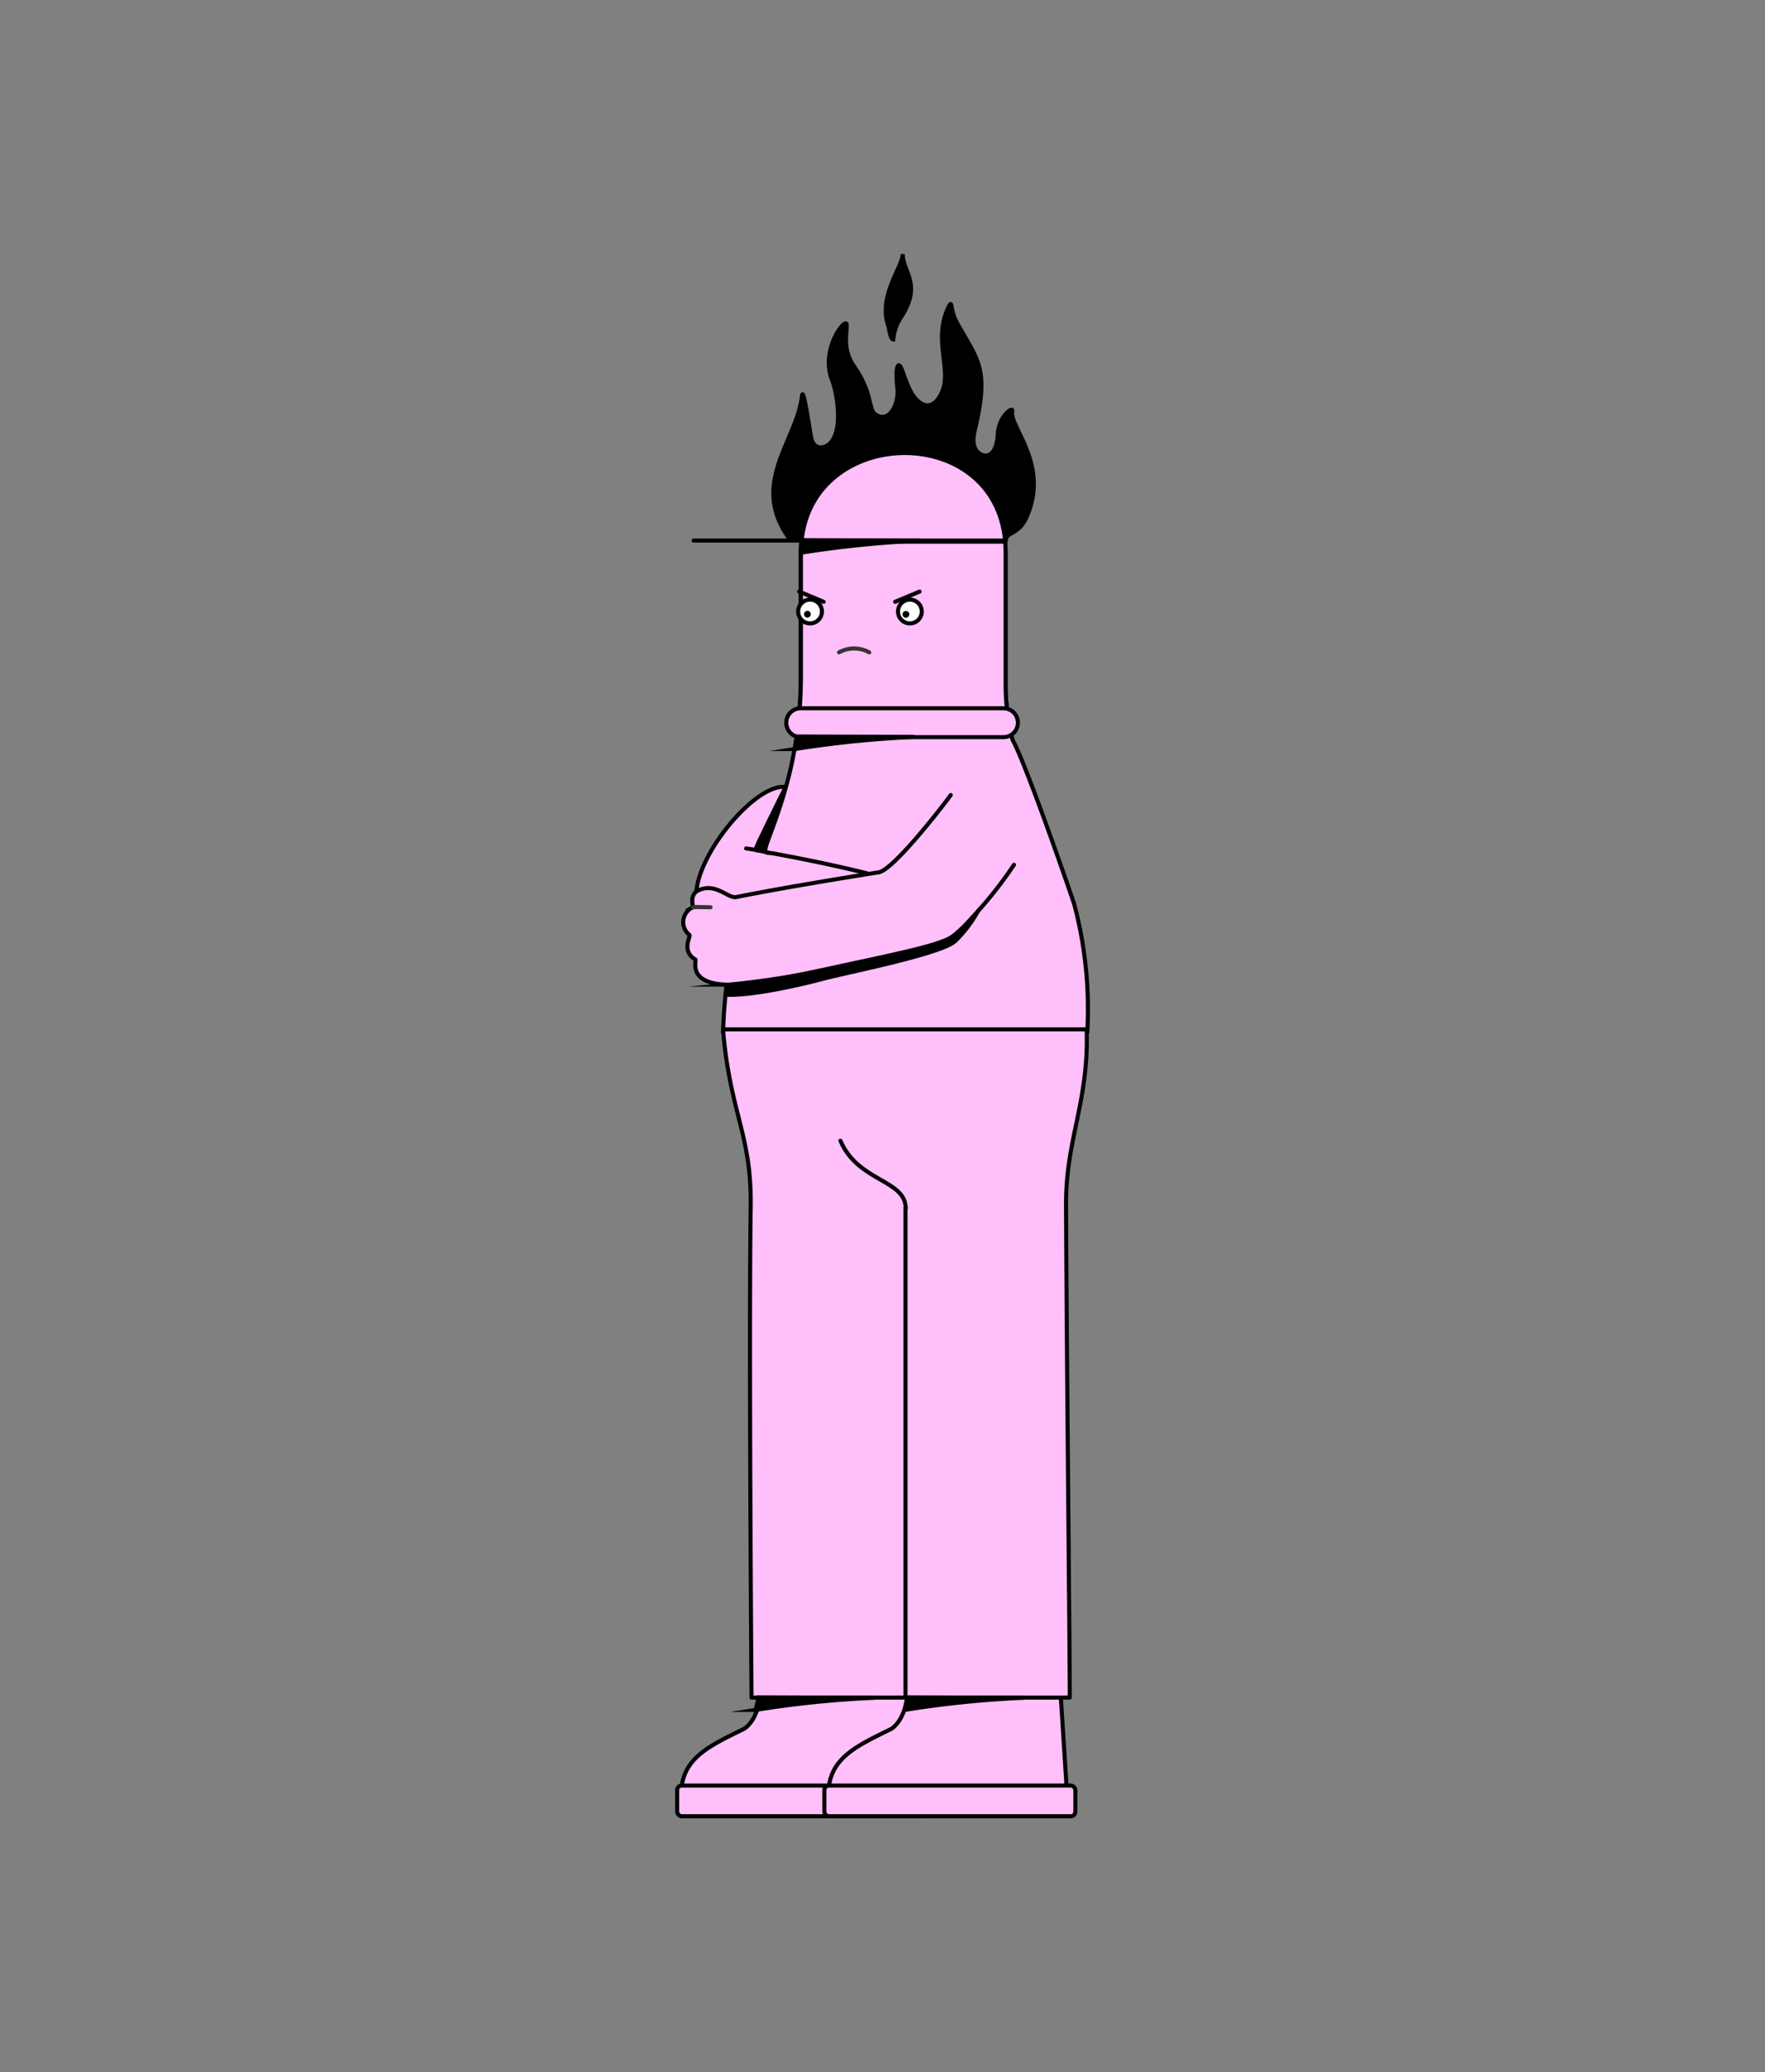 <svg id="Layer_1" data-name="Layer 1" xmlns="http://www.w3.org/2000/svg" viewBox="0 0 248 291"><rect x="0" y="0" width="248" height="291" fill="#808080" stroke="none"/><defs><style>.cls-1,.cls-3,.cls-6{fill-rule:evenodd;}.cls-2,.cls-4,.cls-7{fill:none;stroke-linecap:round;stroke-width:0.57px;}.cls-2,.cls-4{stroke:#000;}.cls-2,.cls-7{stroke-miterlimit:22.93;}.cls-3,.cls-5{fill:#ffbffb;}.cls-4{stroke-linejoin:round;}.cls-6{fill:#fefefe;}.cls-7{stroke:#373435;}</style></defs><title>Chubbs_8 by growwwkit</title><path class="cls-1" d="M141.31,75.91h-30.2c-6-7.91.82-13.86,1.58-20.3.19-1.59,1.12,5.2,1.33,6,.38,1.51,1.67,1.45,2.52.72,1.93-1.69,1.17-6.92.35-9-1.68-4.36,2.06-9,2.08-7.69,0,1.57-.57,3.46,1.07,5.87a13.26,13.26,0,0,1,2,4.19c.39,1.53.48,2.21,1,2.53,2,1.27,3.26-1.67,3.06-3.59-.07-.71-.32-3,.15-3.35.52-.14,1,3.08,2.36,4.64,2.27,2.55,3.87-.47,4.1-2.1.45-3-1.38-6.68.56-10.69.6-1.25.17.28,1.17,2.13,2.81,5.2,4.67,6.23,2.54,15.09-.34,1.4-.26,2.49.44,3.15.95.9,2.69.75,2.79-2.81a6.23,6.23,0,0,1,.59-1.86c.61-1,1.53-1.71,1.43-1.07-.39,2.24,5.3,7.48,2,14.87C143.11,75.16,141.49,74.56,141.31,75.91Z"/><path class="cls-2" d="M141.31,75.91h-30.2c-6-7.91.82-13.86,1.58-20.3.19-1.59,1.12,5.2,1.33,6,.38,1.51,1.67,1.45,2.52.72,1.93-1.69,1.17-6.92.35-9-1.68-4.36,2.06-9,2.08-7.69,0,1.57-.57,3.46,1.07,5.87a13.26,13.26,0,0,1,2,4.19c.39,1.53.48,2.21,1,2.53,2,1.27,3.26-1.67,3.06-3.59-.07-.71-.32-3,.15-3.35.52-.14,1,3.08,2.36,4.64,2.27,2.55,3.87-.47,4.1-2.1.45-3-1.38-6.68.56-10.69.6-1.25.17.28,1.17,2.13,2.81,5.2,4.67,6.23,2.54,15.09-.34,1.4-.26,2.49.44,3.15.95.9,2.69.75,2.79-2.81a6.23,6.23,0,0,1,.59-1.86c.61-1,1.53-1.71,1.43-1.07-.39,2.24,5.3,7.48,2,14.87C143.11,75.16,141.49,74.56,141.31,75.91Z"/><path class="cls-3" d="M142.29,103.92c1.93,3.44,8.73,23.19,8.67,23.13a57.41,57.41,0,0,1,1.82,17.76H101.6c.74-23,10.92-27.77,10.92-50.27,0-8.55,0-8.41,0-17,0-18.3,28.79-18.95,28.77,0l0,18.46A31.29,31.29,0,0,0,142.29,103.92Z"/><path class="cls-2" d="M142.29,103.92c1.93,3.44,8.73,23.19,8.67,23.13a57.41,57.41,0,0,1,1.82,17.76H101.6c.74-23,10.92-27.77,10.92-50.27,0-8.55,0-8.41,0-17,0-18.3,28.79-18.95,28.77,0l0,18.46A31.29,31.29,0,0,0,142.29,103.92Z"/><path class="cls-3" d="M106.78,238.2h21a.66.66,0,0,1,.64.64l1,14.15H95.79c-.63-5.92,3.71-7.72,8.83-10.26C106.62,241.25,106.78,238.2,106.78,238.2Z"/><path class="cls-4" d="M106.78,238.2h21a.66.66,0,0,1,.64.64l1,14.15H95.79c-.63-5.92,3.71-7.72,8.83-10.26C106.62,241.25,106.78,238.2,106.78,238.2Z"/><rect class="cls-5" x="95.15" y="250.73" width="35.27" height="4.31" rx="0.64" ry="0.64"/><rect class="cls-4" x="95.15" y="250.73" width="35.27" height="4.31" rx="0.64" ry="0.64"/><path class="cls-3" d="M127.45,238.2h21a.66.66,0,0,1,.64.64L150,253H116.47c-.63-5.92,3.71-7.72,8.83-10.26C127.3,241.25,127.45,238.2,127.45,238.2Z"/><path class="cls-4" d="M127.45,238.2h21a.66.66,0,0,1,.64.64L150,253H116.47c-.63-5.92,3.71-7.72,8.83-10.26C127.3,241.25,127.45,238.2,127.45,238.2Z"/><rect class="cls-5" x="115.83" y="250.73" width="35.27" height="4.31" rx="0.64" ry="0.64"/><rect class="cls-4" x="115.83" y="250.73" width="35.27" height="4.31" rx="0.64" ry="0.64"/><path class="cls-3" d="M112.54,77.58c0,8.55,0,8.41,0,17a64,64,0,0,1-.42,7.52h29.77a30.35,30.35,0,0,1-.59-6l0-18.46C141.33,58.63,112.57,59.28,112.54,77.58Z"/><path class="cls-4" d="M112.54,77.58c0,8.55,0,8.41,0,17a64,64,0,0,1-.42,7.52h29.77a30.35,30.35,0,0,1-.59-6l0-18.46C141.33,58.63,112.57,59.28,112.54,77.58Z"/><path class="cls-3" d="M141.24,76.06c-1.43-16.87-27.1-16.32-28.62,0Z"/><path class="cls-4" d="M141.24,76.06c-1.43-16.87-27.1-16.32-28.62,0Z"/><path class="cls-3" d="M152.7,144.55c0,.2,0,.41,0,.62.19,9.67-2.93,15-2.91,23.82.06,19.16.58,68.39.52,69.39H105.6s-.39-50.11-.12-68.89c.15-10-2.75-12.86-3.83-24.22a5.72,5.72,0,0,1,0-.72Z"/><path class="cls-4" d="M152.7,144.55c0,.2,0,.41,0,.62.19,9.67-2.93,15-2.91,23.82.06,19.16.58,68.39.52,69.39H105.6s-.39-50.11-.12-68.89c.15-10-2.75-12.86-3.83-24.22a5.72,5.72,0,0,1,0-.72Z"/><path class="cls-6" d="M113.82,87.54a1.67,1.67,0,1,0-1.67-1.67A1.67,1.67,0,0,0,113.82,87.54Z"/><path class="cls-4" d="M113.82,87.54a1.67,1.67,0,1,0-1.67-1.67A1.67,1.67,0,0,0,113.82,87.54Z"/><path class="cls-6" d="M127.85,84.2a1.67,1.67,0,1,0,1.67,1.67A1.68,1.68,0,0,0,127.85,84.2Z"/><path class="cls-4" d="M127.85,84.2a1.67,1.67,0,1,0,1.67,1.67A1.68,1.68,0,0,0,127.85,84.2Z"/><path class="cls-4" d="M127.26,169.69c0-4.08-6.71-3.7-9.17-9.51"/><path class="cls-3" d="M141,99.46h-28.5a2,2,0,1,0,0,4.05H141a2,2,0,0,0,0-4.05Z"/><path class="cls-2" d="M141,99.46h-28.5a2,2,0,1,0,0,4.05H141a2,2,0,0,0,0-4.05Z"/><line class="cls-2" x1="141.31" y1="75.91" x2="97.46" y2="75.91"/><path class="cls-1" d="M112.14,103.42l-.44,1.76a148.24,148.24,0,0,1,16.79-1.7Z"/><path class="cls-2" d="M112.14,103.42l-.44,1.76a148.24,148.24,0,0,1,16.79-1.7Z"/><path class="cls-1" d="M106.6,238.34l-.44,1.77A143.71,143.71,0,0,1,123,238.4Z"/><path class="cls-2" d="M106.6,238.34l-.44,1.77A143.71,143.71,0,0,1,123,238.4Z"/><path class="cls-1" d="M127.56,238.34l-.44,1.77a143.36,143.36,0,0,1,16.79-1.71Z"/><path class="cls-2" d="M127.56,238.34l-.44,1.77a143.36,143.36,0,0,1,16.79-1.71Z"/><path class="cls-1" d="M113,75.85l-.43,1.76a147.83,147.83,0,0,1,16.78-1.7Z"/><path class="cls-2" d="M113,75.85l-.43,1.76a147.83,147.83,0,0,1,16.78-1.7Z"/><path class="cls-1" d="M113.45,86.06a.19.19,0,0,0-.19.19.2.2,0,0,0,.19.19.19.19,0,0,0,.19-.19A.18.18,0,0,0,113.45,86.06Z"/><path class="cls-4" d="M113.45,86.06a.19.19,0,0,0-.19.19.2.2,0,0,0,.19.19.19.19,0,0,0,.19-.19A.18.18,0,0,0,113.45,86.06Z"/><path class="cls-1" d="M127.29,86.46a.2.2,0,0,0,.19-.19.19.19,0,0,0-.19-.19.18.18,0,0,0-.19.19A.19.19,0,0,0,127.29,86.46Z"/><path class="cls-4" d="M127.29,86.46a.2.2,0,0,0,.19-.19.19.19,0,0,0-.19-.19.18.18,0,0,0-.19.19A.19.19,0,0,0,127.29,86.46Z"/><line class="cls-2" x1="127.23" y1="238.38" x2="127.23" y2="169.57"/><path class="cls-7" d="M122.14,91.61a4.39,4.39,0,0,0-4.25,0"/><line class="cls-2" x1="112.29" y1="83.07" x2="115.73" y2="84.51"/><line class="cls-2" x1="129.21" y1="83.07" x2="125.77" y2="84.51"/><path class="cls-1" d="M124.84,45.82c-1.54-4.17,2-8.34,2-10.15,0,2.57,2.85,4.28-.32,9a6.65,6.65,0,0,0-1,3C125.12,47.7,124.89,46,124.84,45.82Z"/><path class="cls-2" d="M124.84,45.82c-1.54-4.17,2-8.34,2-10.15,0,2.57,2.85,4.28-.32,9a6.65,6.65,0,0,0-1,3C125.12,47.7,124.89,46,124.84,45.82Z"/><path class="cls-3" d="M110.31,110.5c-3.86-.37-10.94,7.76-12.26,13.44-1.88,8.07,7.77,9.36,12.88,10,1.11.14,12.63.61,13,.32,3.51-2.61,5.35-3.68,6.85-7.8.88-2.42-20.36-6.3-22.13-6.62-1.27-.24-1.67.52,0-4A41.79,41.79,0,0,0,110.31,110.5Z"/><path class="cls-2" d="M110.31,110.5c-3.86-.37-10.94,7.76-12.26,13.44-1.88,8.07,7.77,9.36,12.88,10,1.11.14,12.63.61,13,.32,3.51-2.61,5.35-3.68,6.85-7.8.88-2.42-20.36-6.3-22.13-6.62-1.27-.24-1.67.52,0-4A41.79,41.79,0,0,0,110.31,110.5Z"/><path class="cls-3" d="M133.59,111.64c-.55.8-8,10.55-10.15,10.86-1.58.24-13,2.06-20,3.47-1.13.22-2.79-2-5.18-1-1.54.6-.77,2.36-.92,2.44a2.28,2.28,0,0,0-.48,3.86c.26.2-1.22,2.25.86,3.48.2.12-1.46,3.91,6,3.5,4.84-.27,12.85-2.4,20.63-3.84,6.41-1.19,8.23-1.07,12.22-5.54a54.69,54.69,0,0,0,5.9-7.43c3.23-5.35-1.6-11.78-7.64-11.06-.28,0-1.13,1.07-1.27,1.27"/><path class="cls-2" d="M133.59,111.64c-.55.8-8,10.55-10.15,10.86-1.58.24-13,2.06-20,3.47-1.13.22-2.79-2-5.18-1-1.54.6-.77,2.36-.92,2.44a2.28,2.28,0,0,0-.48,3.86c.26.2-1.22,2.25.86,3.48.2.12-1.46,3.91,6,3.5,4.84-.27,12.85-2.4,20.63-3.84,6.41-1.19,8.23-1.07,12.22-5.54a57.62,57.62,0,0,0,5.9-7.43"/><path class="cls-2" d="M108,119.76a25.58,25.58,0,0,0-3.16-.62"/><path class="cls-1" d="M106.07,119.34c0-.06,4.18-8.63,4.13-8.42-.32,1.46-2.13,5.91-2.76,8.44C107.39,119.57,106.09,119.38,106.07,119.34Z"/><path class="cls-2" d="M106.07,119.34c0-.06,4.18-8.63,4.13-8.42-.32,1.46-2.13,5.91-2.76,8.44C107.39,119.57,106.09,119.38,106.07,119.34Z"/><path class="cls-7" d="M97.36,127.4c.62-.06,1.8,0,2.48,0"/><path class="cls-1" d="M102,139.68c0-.08.16-1.42.54-1.42a119,119,0,0,0,15.89-2.65c10.9-2.42,14.86-3.09,16.93-5.17.48-.48,2-2.4,2-2.4a17.65,17.65,0,0,1-3.15,4.11c-2,1.84-15.34,4.42-18.74,5.34C112.27,138.34,105.63,139.85,102,139.68Z"/><path class="cls-2" d="M102,139.68c0-.08.16-1.42.54-1.42a119,119,0,0,0,15.89-2.65c10.9-2.42,14.86-3.09,16.93-5.17.48-.48,2-2.4,2-2.4a17.65,17.65,0,0,1-3.15,4.11c-2,1.84-15.34,4.42-18.74,5.34C112.27,138.34,105.63,139.85,102,139.68Z"/></svg>